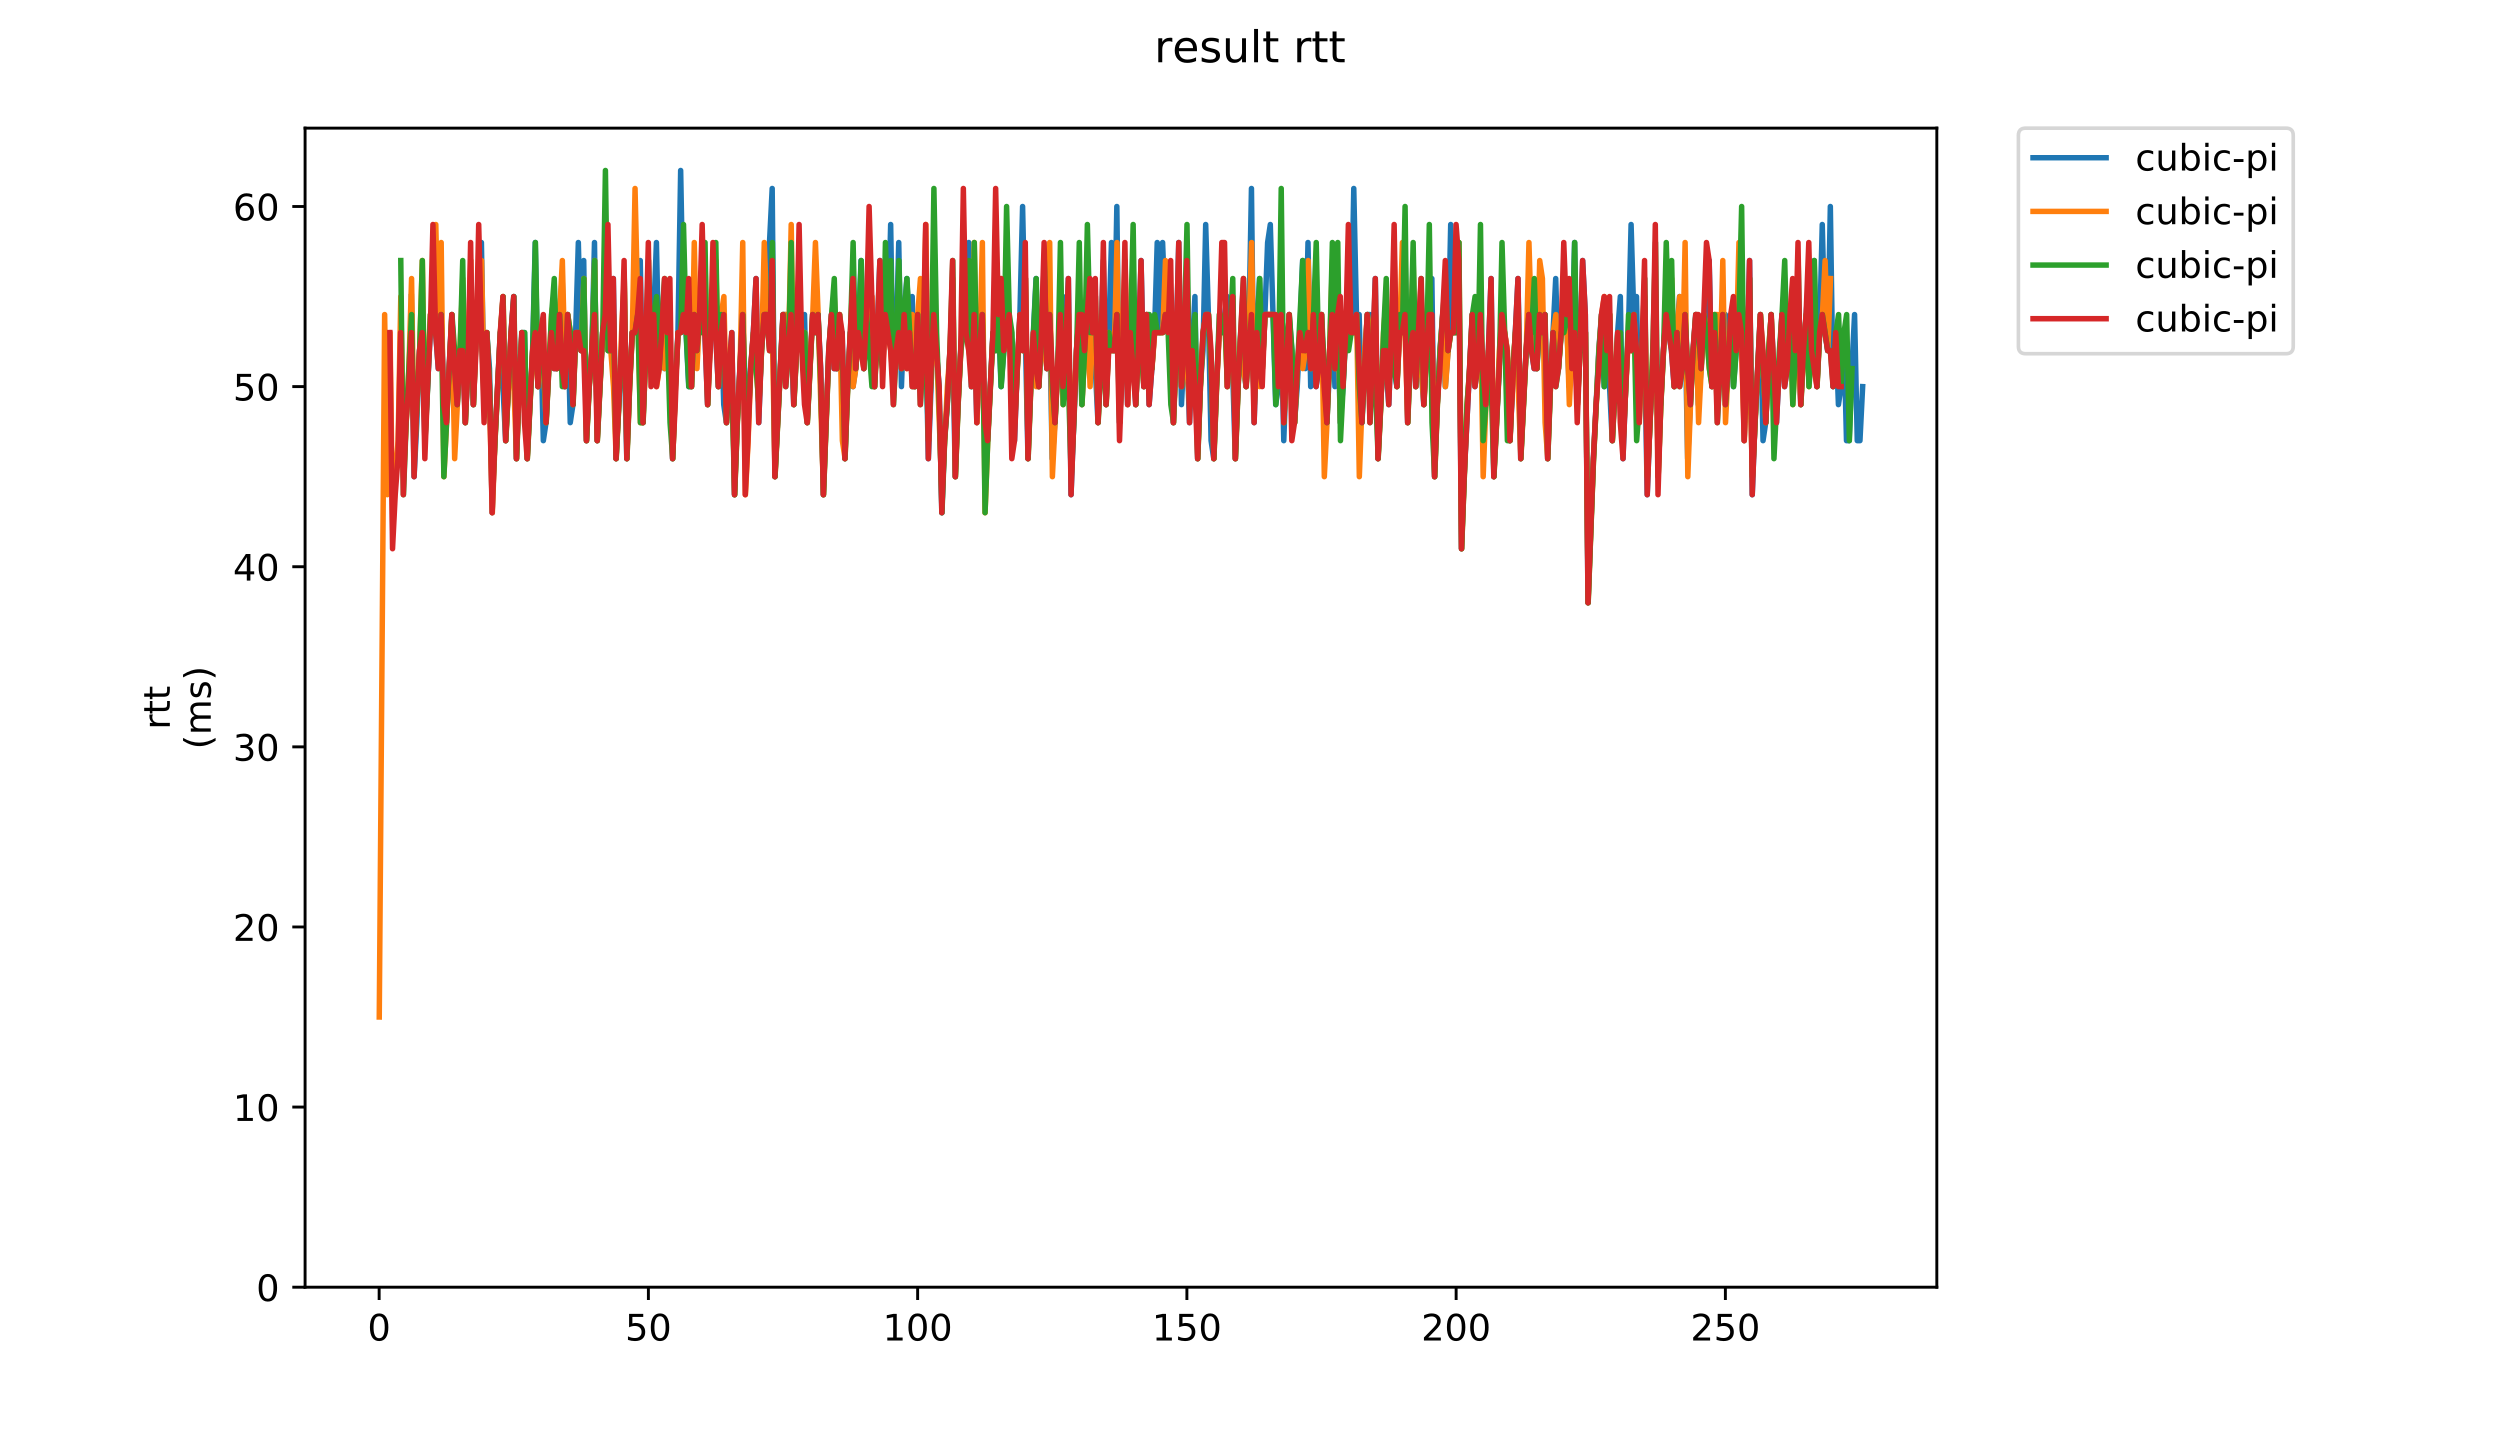 <?xml version="1.0" encoding="utf-8" standalone="no"?>
<!DOCTYPE svg PUBLIC "-//W3C//DTD SVG 1.1//EN"
  "http://www.w3.org/Graphics/SVG/1.1/DTD/svg11.dtd">
<!-- Created with matplotlib (https://matplotlib.org/) -->
<svg height="396pt" version="1.1" viewBox="0 0 684 396" width="684pt" xmlns="http://www.w3.org/2000/svg" xmlns:xlink="http://www.w3.org/1999/xlink">
 <defs>
  <style type="text/css">
*{stroke-linecap:butt;stroke-linejoin:round;}
  </style>
 </defs>
 <g id="figure_1">
  <g id="patch_1">
   <path d="M 0 396 
L 684 396 
L 684 0 
L 0 0 
z
" style="fill:#ffffff;"/>
  </g>
  <g id="axes_1">
   <g id="patch_2">
    <path d="M 83.472 352.174 
L 529.913 352.174 
L 529.913 35.062 
L 83.472 35.062 
z
" style="fill:#ffffff;"/>
   </g>
   <g id="matplotlib.axis_1">
    <g id="xtick_1">
     <g id="line2d_1">
      <defs>
       <path d="M 0 0 
L 0 3.5 
" id="mdd178a3e71" style="stroke:#000000;stroke-width:0.8;"/>
      </defs>
      <g>
       <use style="stroke:#000000;stroke-width:0.8;" x="103.734" xlink:href="#mdd178a3e71" y="352.174"/>
      </g>
     </g>
     <g id="text_1">
      <!-- 0 -->
      <defs>
       <path d="M 31.781 66.406 
Q 24.172 66.406 20.328 58.906 
Q 16.5 51.422 16.5 36.375 
Q 16.5 21.391 20.328 13.891 
Q 24.172 6.391 31.781 6.391 
Q 39.453 6.391 43.281 13.891 
Q 47.125 21.391 47.125 36.375 
Q 47.125 51.422 43.281 58.906 
Q 39.453 66.406 31.781 66.406 
z
M 31.781 74.219 
Q 44.047 74.219 50.516 64.516 
Q 56.984 54.828 56.984 36.375 
Q 56.984 17.969 50.516 8.266 
Q 44.047 -1.422 31.781 -1.422 
Q 19.531 -1.422 13.062 8.266 
Q 6.594 17.969 6.594 36.375 
Q 6.594 54.828 13.062 64.516 
Q 19.531 74.219 31.781 74.219 
z
" id="DejaVuSans-48"/>
      </defs>
      <g transform="translate(100.553 366.773)scale(0.1 -0.1)">
       <use xlink:href="#DejaVuSans-48"/>
      </g>
     </g>
    </g>
    <g id="xtick_2">
     <g id="line2d_2">
      <g>
       <use style="stroke:#000000;stroke-width:0.8;" x="177.4" xlink:href="#mdd178a3e71" y="352.174"/>
      </g>
     </g>
     <g id="text_2">
      <!-- 50 -->
      <defs>
       <path d="M 10.797 72.906 
L 49.516 72.906 
L 49.516 64.594 
L 19.828 64.594 
L 19.828 46.734 
Q 21.969 47.469 24.109 47.828 
Q 26.266 48.188 28.422 48.188 
Q 40.625 48.188 47.75 41.5 
Q 54.891 34.812 54.891 23.391 
Q 54.891 11.625 47.562 5.094 
Q 40.234 -1.422 26.906 -1.422 
Q 22.312 -1.422 17.547 -0.641 
Q 12.797 0.141 7.719 1.703 
L 7.719 11.625 
Q 12.109 9.234 16.797 8.062 
Q 21.484 6.891 26.703 6.891 
Q 35.156 6.891 40.078 11.328 
Q 45.016 15.766 45.016 23.391 
Q 45.016 31 40.078 35.438 
Q 35.156 39.891 26.703 39.891 
Q 22.75 39.891 18.812 39.016 
Q 14.891 38.141 10.797 36.281 
z
" id="DejaVuSans-53"/>
      </defs>
      <g transform="translate(171.038 366.773)scale(0.1 -0.1)">
       <use xlink:href="#DejaVuSans-53"/>
       <use x="63.623" xlink:href="#DejaVuSans-48"/>
      </g>
     </g>
    </g>
    <g id="xtick_3">
     <g id="line2d_3">
      <g>
       <use style="stroke:#000000;stroke-width:0.8;" x="251.067" xlink:href="#mdd178a3e71" y="352.174"/>
      </g>
     </g>
     <g id="text_3">
      <!-- 100 -->
      <defs>
       <path d="M 12.406 8.297 
L 28.516 8.297 
L 28.516 63.922 
L 10.984 60.406 
L 10.984 69.391 
L 28.422 72.906 
L 38.281 72.906 
L 38.281 8.297 
L 54.391 8.297 
L 54.391 0 
L 12.406 0 
z
" id="DejaVuSans-49"/>
      </defs>
      <g transform="translate(241.523 366.773)scale(0.1 -0.1)">
       <use xlink:href="#DejaVuSans-49"/>
       <use x="63.623" xlink:href="#DejaVuSans-48"/>
       <use x="127.246" xlink:href="#DejaVuSans-48"/>
      </g>
     </g>
    </g>
    <g id="xtick_4">
     <g id="line2d_4">
      <g>
       <use style="stroke:#000000;stroke-width:0.8;" x="324.733" xlink:href="#mdd178a3e71" y="352.174"/>
      </g>
     </g>
     <g id="text_4">
      <!-- 150 -->
      <g transform="translate(315.189 366.773)scale(0.1 -0.1)">
       <use xlink:href="#DejaVuSans-49"/>
       <use x="63.623" xlink:href="#DejaVuSans-53"/>
       <use x="127.246" xlink:href="#DejaVuSans-48"/>
      </g>
     </g>
    </g>
    <g id="xtick_5">
     <g id="line2d_5">
      <g>
       <use style="stroke:#000000;stroke-width:0.8;" x="398.399" xlink:href="#mdd178a3e71" y="352.174"/>
      </g>
     </g>
     <g id="text_5">
      <!-- 200 -->
      <defs>
       <path d="M 19.188 8.297 
L 53.609 8.297 
L 53.609 0 
L 7.328 0 
L 7.328 8.297 
Q 12.938 14.109 22.625 23.891 
Q 32.328 33.688 34.812 36.531 
Q 39.547 41.844 41.422 45.531 
Q 43.312 49.219 43.312 52.781 
Q 43.312 58.594 39.234 62.25 
Q 35.156 65.922 28.609 65.922 
Q 23.969 65.922 18.812 64.312 
Q 13.672 62.703 7.812 59.422 
L 7.812 69.391 
Q 13.766 71.781 18.938 73 
Q 24.125 74.219 28.422 74.219 
Q 39.75 74.219 46.484 68.547 
Q 53.219 62.891 53.219 53.422 
Q 53.219 48.922 51.531 44.891 
Q 49.859 40.875 45.406 35.406 
Q 44.188 33.984 37.641 27.219 
Q 31.109 20.453 19.188 8.297 
z
" id="DejaVuSans-50"/>
      </defs>
      <g transform="translate(388.855 366.773)scale(0.1 -0.1)">
       <use xlink:href="#DejaVuSans-50"/>
       <use x="63.623" xlink:href="#DejaVuSans-48"/>
       <use x="127.246" xlink:href="#DejaVuSans-48"/>
      </g>
     </g>
    </g>
    <g id="xtick_6">
     <g id="line2d_6">
      <g>
       <use style="stroke:#000000;stroke-width:0.8;" x="472.065" xlink:href="#mdd178a3e71" y="352.174"/>
      </g>
     </g>
     <g id="text_6">
      <!-- 250 -->
      <g transform="translate(462.521 366.773)scale(0.1 -0.1)">
       <use xlink:href="#DejaVuSans-50"/>
       <use x="63.623" xlink:href="#DejaVuSans-53"/>
       <use x="127.246" xlink:href="#DejaVuSans-48"/>
      </g>
     </g>
    </g>
   </g>
   <g id="matplotlib.axis_2">
    <g id="ytick_1">
     <g id="line2d_7">
      <defs>
       <path d="M 0 0 
L -3.5 0 
" id="ma01def7593" style="stroke:#000000;stroke-width:0.8;"/>
      </defs>
      <g>
       <use style="stroke:#000000;stroke-width:0.8;" x="83.472" xlink:href="#ma01def7593" y="352.174"/>
      </g>
     </g>
     <g id="text_7">
      <!-- 0 -->
      <g transform="translate(70.11 355.973)scale(0.1 -0.1)">
       <use xlink:href="#DejaVuSans-48"/>
      </g>
     </g>
    </g>
    <g id="ytick_2">
     <g id="line2d_8">
      <g>
       <use style="stroke:#000000;stroke-width:0.8;" x="83.472" xlink:href="#ma01def7593" y="302.895"/>
      </g>
     </g>
     <g id="text_8">
      <!-- 10 -->
      <g transform="translate(63.747 306.694)scale(0.1 -0.1)">
       <use xlink:href="#DejaVuSans-49"/>
       <use x="63.623" xlink:href="#DejaVuSans-48"/>
      </g>
     </g>
    </g>
    <g id="ytick_3">
     <g id="line2d_9">
      <g>
       <use style="stroke:#000000;stroke-width:0.8;" x="83.472" xlink:href="#ma01def7593" y="253.616"/>
      </g>
     </g>
     <g id="text_9">
      <!-- 20 -->
      <g transform="translate(63.747 257.415)scale(0.1 -0.1)">
       <use xlink:href="#DejaVuSans-50"/>
       <use x="63.623" xlink:href="#DejaVuSans-48"/>
      </g>
     </g>
    </g>
    <g id="ytick_4">
     <g id="line2d_10">
      <g>
       <use style="stroke:#000000;stroke-width:0.8;" x="83.472" xlink:href="#ma01def7593" y="204.337"/>
      </g>
     </g>
     <g id="text_10">
      <!-- 30 -->
      <defs>
       <path d="M 40.578 39.312 
Q 47.656 37.797 51.625 33 
Q 55.609 28.219 55.609 21.188 
Q 55.609 10.406 48.188 4.484 
Q 40.766 -1.422 27.094 -1.422 
Q 22.516 -1.422 17.656 -0.516 
Q 12.797 0.391 7.625 2.203 
L 7.625 11.719 
Q 11.719 9.328 16.594 8.109 
Q 21.484 6.891 26.812 6.891 
Q 36.078 6.891 40.938 10.547 
Q 45.797 14.203 45.797 21.188 
Q 45.797 27.641 41.281 31.266 
Q 36.766 34.906 28.719 34.906 
L 20.219 34.906 
L 20.219 43.016 
L 29.109 43.016 
Q 36.375 43.016 40.234 45.922 
Q 44.094 48.828 44.094 54.297 
Q 44.094 59.906 40.109 62.906 
Q 36.141 65.922 28.719 65.922 
Q 24.656 65.922 20.016 65.031 
Q 15.375 64.156 9.812 62.312 
L 9.812 71.094 
Q 15.438 72.656 20.344 73.438 
Q 25.25 74.219 29.594 74.219 
Q 40.828 74.219 47.359 69.109 
Q 53.906 64.016 53.906 55.328 
Q 53.906 49.266 50.438 45.094 
Q 46.969 40.922 40.578 39.312 
z
" id="DejaVuSans-51"/>
      </defs>
      <g transform="translate(63.747 208.136)scale(0.1 -0.1)">
       <use xlink:href="#DejaVuSans-51"/>
       <use x="63.623" xlink:href="#DejaVuSans-48"/>
      </g>
     </g>
    </g>
    <g id="ytick_5">
     <g id="line2d_11">
      <g>
       <use style="stroke:#000000;stroke-width:0.8;" x="83.472" xlink:href="#ma01def7593" y="155.057"/>
      </g>
     </g>
     <g id="text_11">
      <!-- 40 -->
      <defs>
       <path d="M 37.797 64.312 
L 12.891 25.391 
L 37.797 25.391 
z
M 35.203 72.906 
L 47.609 72.906 
L 47.609 25.391 
L 58.016 25.391 
L 58.016 17.188 
L 47.609 17.188 
L 47.609 0 
L 37.797 0 
L 37.797 17.188 
L 4.891 17.188 
L 4.891 26.703 
z
" id="DejaVuSans-52"/>
      </defs>
      <g transform="translate(63.747 158.857)scale(0.1 -0.1)">
       <use xlink:href="#DejaVuSans-52"/>
       <use x="63.623" xlink:href="#DejaVuSans-48"/>
      </g>
     </g>
    </g>
    <g id="ytick_6">
     <g id="line2d_12">
      <g>
       <use style="stroke:#000000;stroke-width:0.8;" x="83.472" xlink:href="#ma01def7593" y="105.778"/>
      </g>
     </g>
     <g id="text_12">
      <!-- 50 -->
      <g transform="translate(63.747 109.577)scale(0.1 -0.1)">
       <use xlink:href="#DejaVuSans-53"/>
       <use x="63.623" xlink:href="#DejaVuSans-48"/>
      </g>
     </g>
    </g>
    <g id="ytick_7">
     <g id="line2d_13">
      <g>
       <use style="stroke:#000000;stroke-width:0.8;" x="83.472" xlink:href="#ma01def7593" y="56.499"/>
      </g>
     </g>
     <g id="text_13">
      <!-- 60 -->
      <defs>
       <path d="M 33.016 40.375 
Q 26.375 40.375 22.484 35.828 
Q 18.609 31.297 18.609 23.391 
Q 18.609 15.531 22.484 10.953 
Q 26.375 6.391 33.016 6.391 
Q 39.656 6.391 43.531 10.953 
Q 47.406 15.531 47.406 23.391 
Q 47.406 31.297 43.531 35.828 
Q 39.656 40.375 33.016 40.375 
z
M 52.594 71.297 
L 52.594 62.312 
Q 48.875 64.062 45.094 64.984 
Q 41.312 65.922 37.594 65.922 
Q 27.828 65.922 22.672 59.328 
Q 17.531 52.734 16.797 39.406 
Q 19.672 43.656 24.016 45.922 
Q 28.375 48.188 33.594 48.188 
Q 44.578 48.188 50.953 41.516 
Q 57.328 34.859 57.328 23.391 
Q 57.328 12.156 50.688 5.359 
Q 44.047 -1.422 33.016 -1.422 
Q 20.359 -1.422 13.672 8.266 
Q 6.984 17.969 6.984 36.375 
Q 6.984 53.656 15.188 63.938 
Q 23.391 74.219 37.203 74.219 
Q 40.922 74.219 44.703 73.484 
Q 48.484 72.75 52.594 71.297 
z
" id="DejaVuSans-54"/>
      </defs>
      <g transform="translate(63.747 60.298)scale(0.1 -0.1)">
       <use xlink:href="#DejaVuSans-54"/>
       <use x="63.623" xlink:href="#DejaVuSans-48"/>
      </g>
     </g>
    </g>
    <g id="text_14">
     <!-- rtt -->
     <defs>
      <path d="M 41.109 46.297 
Q 39.594 47.172 37.812 47.578 
Q 36.031 48 33.891 48 
Q 26.266 48 22.188 43.047 
Q 18.109 38.094 18.109 28.812 
L 18.109 0 
L 9.078 0 
L 9.078 54.688 
L 18.109 54.688 
L 18.109 46.188 
Q 20.953 51.172 25.484 53.578 
Q 30.031 56 36.531 56 
Q 37.453 56 38.578 55.875 
Q 39.703 55.766 41.062 55.516 
z
" id="DejaVuSans-114"/>
      <path d="M 18.312 70.219 
L 18.312 54.688 
L 36.812 54.688 
L 36.812 47.703 
L 18.312 47.703 
L 18.312 18.016 
Q 18.312 11.328 20.141 9.422 
Q 21.969 7.516 27.594 7.516 
L 36.812 7.516 
L 36.812 0 
L 27.594 0 
Q 17.188 0 13.234 3.875 
Q 9.281 7.766 9.281 18.016 
L 9.281 47.703 
L 2.688 47.703 
L 2.688 54.688 
L 9.281 54.688 
L 9.281 70.219 
z
" id="DejaVuSans-116"/>
     </defs>
     <g transform="translate(46.47 199.594)rotate(-90)scale(0.1 -0.1)">
      <use xlink:href="#DejaVuSans-114"/>
      <use x="41.113" xlink:href="#DejaVuSans-116"/>
      <use x="80.322" xlink:href="#DejaVuSans-116"/>
     </g>
     <!-- (ms) -->
     <defs>
      <path d="M 31 75.875 
Q 24.469 64.656 21.281 53.656 
Q 18.109 42.672 18.109 31.391 
Q 18.109 20.125 21.312 9.062 
Q 24.516 -2 31 -13.188 
L 23.188 -13.188 
Q 15.875 -1.703 12.234 9.375 
Q 8.594 20.453 8.594 31.391 
Q 8.594 42.281 12.203 53.312 
Q 15.828 64.359 23.188 75.875 
z
" id="DejaVuSans-40"/>
      <path d="M 52 44.188 
Q 55.375 50.25 60.062 53.125 
Q 64.75 56 71.094 56 
Q 79.641 56 84.281 50.016 
Q 88.922 44.047 88.922 33.016 
L 88.922 0 
L 79.891 0 
L 79.891 32.719 
Q 79.891 40.578 77.094 44.375 
Q 74.312 48.188 68.609 48.188 
Q 61.625 48.188 57.562 43.547 
Q 53.516 38.922 53.516 30.906 
L 53.516 0 
L 44.484 0 
L 44.484 32.719 
Q 44.484 40.625 41.703 44.406 
Q 38.922 48.188 33.109 48.188 
Q 26.219 48.188 22.156 43.531 
Q 18.109 38.875 18.109 30.906 
L 18.109 0 
L 9.078 0 
L 9.078 54.688 
L 18.109 54.688 
L 18.109 46.188 
Q 21.188 51.219 25.484 53.609 
Q 29.781 56 35.688 56 
Q 41.656 56 45.828 52.969 
Q 50 49.953 52 44.188 
z
" id="DejaVuSans-109"/>
      <path d="M 44.281 53.078 
L 44.281 44.578 
Q 40.484 46.531 36.375 47.5 
Q 32.281 48.484 27.875 48.484 
Q 21.188 48.484 17.844 46.438 
Q 14.5 44.391 14.5 40.281 
Q 14.5 37.156 16.891 35.375 
Q 19.281 33.594 26.516 31.984 
L 29.594 31.297 
Q 39.156 29.25 43.188 25.516 
Q 47.219 21.781 47.219 15.094 
Q 47.219 7.469 41.188 3.016 
Q 35.156 -1.422 24.609 -1.422 
Q 20.219 -1.422 15.453 -0.562 
Q 10.688 0.297 5.422 2 
L 5.422 11.281 
Q 10.406 8.688 15.234 7.391 
Q 20.062 6.109 24.812 6.109 
Q 31.156 6.109 34.562 8.281 
Q 37.984 10.453 37.984 14.406 
Q 37.984 18.062 35.516 20.016 
Q 33.062 21.969 24.703 23.781 
L 21.578 24.516 
Q 13.234 26.266 9.516 29.906 
Q 5.812 33.547 5.812 39.891 
Q 5.812 47.609 11.281 51.797 
Q 16.75 56 26.812 56 
Q 31.781 56 36.172 55.266 
Q 40.578 54.547 44.281 53.078 
z
" id="DejaVuSans-115"/>
      <path d="M 8.016 75.875 
L 15.828 75.875 
Q 23.141 64.359 26.781 53.312 
Q 30.422 42.281 30.422 31.391 
Q 30.422 20.453 26.781 9.375 
Q 23.141 -1.703 15.828 -13.188 
L 8.016 -13.188 
Q 14.5 -2 17.703 9.062 
Q 20.906 20.125 20.906 31.391 
Q 20.906 42.672 17.703 53.656 
Q 14.5 64.656 8.016 75.875 
z
" id="DejaVuSans-41"/>
     </defs>
     <g transform="translate(57.668 204.995)rotate(-90)scale(0.1 -0.1)">
      <use xlink:href="#DejaVuSans-40"/>
      <use x="39.014" xlink:href="#DejaVuSans-109"/>
      <use x="136.426" xlink:href="#DejaVuSans-115"/>
      <use x="188.525" xlink:href="#DejaVuSans-41"/>
     </g>
    </g>
   </g>
   <g id="line2d_14">
    <path clip-path="url(#pddaf507a82)" d="M 112.559 81.139 
L 113.296 130.418 
L 114.033 115.634 
L 114.769 95.922 
L 115.506 90.994 
L 116.243 120.562 
L 117.716 90.994 
L 119.189 90.994 
L 119.926 100.85 
L 120.663 86.066 
L 121.399 105.778 
L 122.136 115.634 
L 123.609 86.066 
L 124.346 100.85 
L 125.083 110.706 
L 125.819 95.922 
L 126.556 90.994 
L 127.293 115.634 
L 128.766 86.066 
L 129.503 110.706 
L 130.239 90.994 
L 130.976 86.066 
L 131.713 66.355 
L 132.449 110.706 
L 133.186 90.994 
L 133.923 100.85 
L 134.659 140.274 
L 135.396 120.562 
L 136.869 90.994 
L 138.343 120.562 
L 139.816 90.994 
L 140.553 81.139 
L 141.289 125.49 
L 142.026 105.778 
L 142.763 90.994 
L 143.499 90.994 
L 144.236 125.49 
L 145.709 95.922 
L 146.446 66.355 
L 147.182 105.778 
L 147.919 90.994 
L 148.656 120.562 
L 149.392 115.634 
L 150.129 100.85 
L 150.866 90.994 
L 151.602 100.85 
L 152.339 100.85 
L 153.076 86.066 
L 153.812 76.211 
L 154.549 105.778 
L 155.286 86.066 
L 156.022 115.634 
L 156.759 110.706 
L 157.496 90.994 
L 158.232 66.355 
L 158.969 95.922 
L 159.706 71.283 
L 160.442 120.562 
L 161.179 105.778 
L 161.916 95.922 
L 162.652 66.355 
L 163.389 120.562 
L 164.862 90.994 
L 165.599 86.066 
L 166.336 95.922 
L 167.072 95.922 
L 167.809 76.211 
L 168.546 125.49 
L 170.019 95.922 
L 170.756 95.922 
L 171.492 125.49 
L 172.229 105.778 
L 172.966 90.994 
L 173.702 90.994 
L 174.439 86.066 
L 175.176 71.283 
L 175.912 115.634 
L 176.649 95.922 
L 177.386 95.922 
L 178.122 100.85 
L 178.859 86.066 
L 179.596 66.355 
L 180.332 100.85 
L 181.069 90.994 
L 181.806 100.85 
L 182.542 90.994 
L 183.279 90.994 
L 184.016 125.49 
L 184.752 105.778 
L 185.489 90.994 
L 186.226 46.643 
L 186.962 86.066 
L 187.699 90.994 
L 188.436 105.778 
L 189.172 105.778 
L 189.909 86.066 
L 190.646 95.922 
L 191.382 86.066 
L 192.119 90.994 
L 192.856 90.994 
L 193.592 110.706 
L 194.329 90.994 
L 195.066 86.066 
L 195.802 90.994 
L 196.539 105.778 
L 197.276 86.066 
L 198.012 110.706 
L 198.749 115.634 
L 199.485 100.85 
L 200.222 90.994 
L 200.959 135.346 
L 201.695 115.634 
L 203.169 86.066 
L 203.905 105.778 
L 204.642 115.634 
L 205.379 100.85 
L 206.115 90.994 
L 206.852 76.211 
L 207.589 115.634 
L 208.325 95.922 
L 209.062 86.066 
L 209.799 86.066 
L 210.535 66.355 
L 211.272 51.571 
L 212.009 130.418 
L 214.219 86.066 
L 214.955 86.066 
L 215.692 95.922 
L 216.429 90.994 
L 217.165 110.706 
L 217.902 95.922 
L 218.639 86.066 
L 219.375 95.922 
L 220.112 86.066 
L 220.849 115.634 
L 222.322 86.066 
L 223.059 90.994 
L 223.795 86.066 
L 224.532 100.85 
L 225.269 135.346 
L 226.742 95.922 
L 227.479 86.066 
L 228.215 100.85 
L 228.952 100.85 
L 229.689 90.994 
L 230.425 90.994 
L 231.162 125.49 
L 231.899 105.778 
L 232.635 90.994 
L 233.372 105.778 
L 234.109 100.85 
L 234.845 90.994 
L 235.582 71.283 
L 236.319 100.85 
L 237.055 86.066 
L 237.792 95.922 
L 239.265 105.778 
L 240.002 90.994 
L 240.739 71.283 
L 241.475 100.85 
L 242.212 86.066 
L 242.949 90.994 
L 243.685 61.427 
L 244.422 105.778 
L 245.159 95.922 
L 245.895 66.355 
L 246.632 105.778 
L 247.369 86.066 
L 248.105 76.211 
L 248.842 90.994 
L 249.579 81.139 
L 250.315 105.778 
L 251.052 90.994 
L 251.788 86.066 
L 252.525 95.922 
L 253.262 90.994 
L 253.998 125.49 
L 255.472 86.066 
L 256.945 105.778 
L 257.682 140.274 
L 258.418 120.562 
L 259.155 110.706 
L 259.892 95.922 
L 260.628 90.994 
L 261.365 130.418 
L 262.102 110.706 
L 262.838 95.922 
L 263.575 86.066 
L 264.312 90.994 
L 265.048 66.355 
L 265.785 105.778 
L 266.522 86.066 
L 267.258 115.634 
L 267.995 95.922 
L 268.732 86.066 
L 269.468 110.706 
L 270.205 120.562 
L 271.678 90.994 
L 272.415 95.922 
L 273.152 86.066 
L 273.888 105.778 
L 274.625 95.922 
L 276.098 86.066 
L 276.835 100.85 
L 277.572 120.562 
L 278.308 100.85 
L 279.045 86.066 
L 279.782 56.499 
L 281.255 125.49 
L 281.992 105.778 
L 283.465 76.211 
L 284.202 105.778 
L 284.938 90.994 
L 285.675 90.994 
L 286.412 100.85 
L 287.148 86.066 
L 287.885 125.49 
L 288.622 115.634 
L 290.095 86.066 
L 290.832 81.139 
L 291.568 95.922 
L 292.305 76.211 
L 293.042 135.346 
L 294.515 95.922 
L 295.252 86.066 
L 295.988 110.706 
L 296.725 95.922 
L 297.462 86.066 
L 298.198 100.85 
L 298.935 90.994 
L 299.672 100.85 
L 300.408 115.634 
L 301.145 95.922 
L 301.882 71.283 
L 302.618 110.706 
L 303.355 90.994 
L 304.092 66.355 
L 304.828 95.922 
L 305.565 56.499 
L 306.301 115.634 
L 307.775 86.066 
L 308.511 110.706 
L 309.248 90.994 
L 309.985 95.922 
L 310.721 110.706 
L 311.458 95.922 
L 312.195 71.283 
L 312.931 105.778 
L 313.668 86.066 
L 314.405 110.706 
L 315.878 90.994 
L 316.615 66.355 
L 317.351 90.994 
L 318.088 66.355 
L 318.825 86.066 
L 319.561 90.994 
L 320.298 86.066 
L 321.035 115.634 
L 321.771 95.922 
L 322.508 66.355 
L 323.245 110.706 
L 323.981 95.922 
L 324.718 95.922 
L 325.455 115.634 
L 326.191 95.922 
L 326.928 81.139 
L 327.665 125.49 
L 328.401 105.778 
L 329.138 95.922 
L 329.875 61.427 
L 330.611 86.066 
L 331.348 120.562 
L 332.085 125.49 
L 332.821 105.778 
L 333.558 90.994 
L 334.295 90.994 
L 335.768 81.139 
L 336.505 95.922 
L 337.241 100.85 
L 337.978 125.49 
L 338.715 105.778 
L 339.451 90.994 
L 340.188 100.85 
L 340.925 105.778 
L 341.661 90.994 
L 342.398 51.571 
L 343.135 115.634 
L 343.871 90.994 
L 344.608 76.211 
L 345.345 100.85 
L 346.081 86.066 
L 346.818 66.355 
L 347.555 61.427 
L 349.028 110.706 
L 349.765 105.778 
L 350.501 86.066 
L 351.238 120.562 
L 351.975 100.85 
L 352.711 86.066 
L 353.448 95.922 
L 354.185 115.634 
L 354.921 105.778 
L 355.658 90.994 
L 356.395 71.283 
L 357.131 100.85 
L 357.868 66.355 
L 358.604 105.778 
L 359.341 90.994 
L 360.078 105.778 
L 360.814 100.85 
L 361.551 86.066 
L 362.288 105.778 
L 363.024 115.634 
L 364.498 86.066 
L 365.234 105.778 
L 365.971 86.066 
L 366.708 115.634 
L 367.444 105.778 
L 368.181 90.994 
L 369.654 90.994 
L 370.391 51.571 
L 371.128 86.066 
L 371.864 86.066 
L 372.601 115.634 
L 374.074 86.066 
L 374.811 86.066 
L 375.548 100.85 
L 376.284 76.211 
L 377.021 125.49 
L 378.494 95.922 
L 379.231 100.85 
L 379.968 110.706 
L 380.704 90.994 
L 381.441 100.85 
L 382.178 105.778 
L 382.914 90.994 
L 383.651 86.066 
L 384.388 66.355 
L 385.124 115.634 
L 385.861 95.922 
L 386.598 90.994 
L 387.334 105.778 
L 388.071 90.994 
L 389.544 110.706 
L 390.281 95.922 
L 391.754 76.211 
L 392.491 130.418 
L 393.228 110.706 
L 393.964 95.922 
L 394.701 86.066 
L 395.438 105.778 
L 396.174 95.922 
L 396.911 61.427 
L 397.648 90.994 
L 398.384 90.994 
L 399.121 66.355 
L 399.858 150.129 
L 400.594 130.418 
L 402.804 86.066 
L 403.541 105.778 
L 404.278 100.85 
L 405.014 86.066 
L 405.751 105.778 
L 406.488 110.706 
L 407.224 95.922 
L 407.961 76.211 
L 408.698 130.418 
L 410.907 86.066 
L 412.381 95.922 
L 413.117 120.562 
L 415.327 76.211 
L 416.064 125.49 
L 417.537 95.922 
L 418.274 86.066 
L 419.011 95.922 
L 419.747 100.85 
L 420.484 100.85 
L 421.221 86.066 
L 422.694 86.066 
L 423.431 125.49 
L 424.167 105.778 
L 425.641 76.211 
L 426.377 100.85 
L 427.114 90.994 
L 427.851 90.994 
L 428.587 86.066 
L 429.324 105.778 
L 430.061 100.85 
L 430.797 66.355 
L 431.534 110.706 
L 432.271 95.922 
L 433.007 71.283 
L 433.744 86.066 
L 434.481 164.913 
L 435.954 125.49 
L 437.427 95.922 
L 438.164 86.066 
L 438.901 105.778 
L 439.637 95.922 
L 440.374 105.778 
L 441.111 120.562 
L 442.584 90.994 
L 443.321 81.139 
L 444.057 125.49 
L 444.794 105.778 
L 445.531 90.994 
L 446.267 61.427 
L 447.004 86.066 
L 447.741 81.139 
L 448.477 115.634 
L 449.214 95.922 
L 449.951 95.922 
L 450.687 135.346 
L 451.424 115.634 
L 452.897 86.066 
L 453.634 110.706 
L 454.371 110.706 
L 455.107 95.922 
L 455.844 86.066 
L 457.317 95.922 
L 458.054 105.778 
L 458.791 90.994 
L 459.527 81.139 
L 460.264 100.85 
L 461.001 86.066 
L 461.737 125.49 
L 463.211 95.922 
L 463.947 86.066 
L 464.684 110.706 
L 465.42 100.85 
L 466.157 86.066 
L 466.894 90.994 
L 467.63 71.283 
L 468.367 105.778 
L 469.104 86.066 
L 469.84 90.994 
L 470.577 100.85 
L 471.314 86.066 
L 472.05 86.066 
L 472.787 100.85 
L 473.524 90.994 
L 474.26 105.778 
L 475.734 86.066 
L 476.47 71.283 
L 477.207 120.562 
L 477.944 100.85 
L 478.68 71.283 
L 479.417 135.346 
L 480.154 115.634 
L 481.627 86.066 
L 482.364 120.562 
L 483.1 115.634 
L 484.574 86.066 
L 486.047 115.634 
L 487.52 86.066 
L 488.257 105.778 
L 488.994 100.85 
L 489.73 86.066 
L 490.467 81.139 
L 491.204 95.922 
L 491.94 90.994 
L 492.677 110.706 
L 493.414 95.922 
L 494.887 76.211 
L 495.624 95.922 
L 496.36 71.283 
L 497.097 105.778 
L 497.834 90.994 
L 498.57 61.427 
L 499.307 90.994 
L 500.044 95.922 
L 500.78 56.499 
L 501.517 105.778 
L 502.254 90.994 
L 502.99 110.706 
L 503.727 105.778 
L 504.464 90.994 
L 505.2 120.562 
L 505.937 120.562 
L 506.674 100.85 
L 507.41 86.066 
L 508.147 120.562 
L 508.884 120.562 
L 509.62 105.778 
L 509.62 105.778 
" style="fill:none;stroke:#1f77b4;stroke-linecap:square;stroke-width:1.5;"/>
   </g>
   <g id="line2d_15">
    <path clip-path="url(#pddaf507a82)" d="M 103.765 278.255 
L 105.238 86.066 
L 105.975 135.346 
L 106.712 90.994 
L 107.448 145.202 
L 108.185 130.418 
L 108.922 120.562 
L 109.658 81.139 
L 110.395 130.418 
L 111.868 100.85 
L 112.605 76.211 
L 113.342 125.49 
L 114.815 95.922 
L 115.552 71.283 
L 116.288 120.562 
L 117.025 100.85 
L 117.762 86.066 
L 118.498 90.994 
L 119.235 61.427 
L 119.972 95.922 
L 120.708 66.355 
L 121.445 130.418 
L 123.655 86.066 
L 124.392 125.49 
L 125.865 95.922 
L 126.602 76.211 
L 127.338 115.634 
L 128.075 95.922 
L 128.812 71.283 
L 129.548 110.706 
L 130.285 90.994 
L 131.022 86.066 
L 131.758 71.283 
L 132.495 110.706 
L 133.232 90.994 
L 133.968 110.706 
L 134.705 140.274 
L 135.442 120.562 
L 136.915 90.994 
L 137.652 81.139 
L 138.388 120.562 
L 139.862 90.994 
L 140.598 105.778 
L 141.335 125.49 
L 142.072 105.778 
L 142.808 90.994 
L 143.545 95.922 
L 144.282 125.49 
L 145.755 95.922 
L 146.491 95.922 
L 147.228 105.778 
L 147.965 90.994 
L 148.701 100.85 
L 149.438 115.634 
L 150.911 86.066 
L 151.648 81.139 
L 152.385 100.85 
L 153.858 71.283 
L 154.595 100.85 
L 155.331 86.066 
L 156.068 90.994 
L 156.805 110.706 
L 157.541 90.994 
L 158.278 90.994 
L 159.015 95.922 
L 159.751 76.211 
L 160.488 120.562 
L 161.225 105.778 
L 161.961 95.922 
L 162.698 71.283 
L 163.435 120.562 
L 164.908 90.994 
L 165.645 86.066 
L 166.381 95.922 
L 167.118 95.922 
L 167.855 105.778 
L 168.591 125.49 
L 169.328 110.706 
L 170.065 90.994 
L 170.801 76.211 
L 171.538 125.49 
L 172.275 105.778 
L 173.011 90.994 
L 173.748 51.571 
L 175.221 115.634 
L 175.958 115.634 
L 176.695 95.922 
L 177.431 95.922 
L 178.168 100.85 
L 178.905 86.066 
L 179.641 105.778 
L 180.378 100.85 
L 181.115 86.066 
L 181.851 100.85 
L 182.588 90.994 
L 183.325 95.922 
L 184.061 125.49 
L 184.798 105.778 
L 185.535 90.994 
L 186.271 90.994 
L 187.008 86.066 
L 187.745 90.994 
L 188.481 86.066 
L 189.218 105.778 
L 189.955 66.355 
L 190.691 100.85 
L 191.428 86.066 
L 192.165 90.994 
L 192.901 71.283 
L 193.638 110.706 
L 194.375 90.994 
L 195.111 86.066 
L 195.848 71.283 
L 196.585 105.778 
L 197.321 86.066 
L 198.058 81.139 
L 198.795 115.634 
L 199.531 100.85 
L 200.268 100.85 
L 201.004 135.346 
L 201.741 115.634 
L 202.478 100.85 
L 203.214 66.355 
L 203.951 135.346 
L 204.688 120.562 
L 205.424 100.85 
L 206.161 90.994 
L 207.634 110.706 
L 208.371 95.922 
L 209.108 66.355 
L 209.844 86.066 
L 210.581 95.922 
L 211.318 90.994 
L 212.054 130.418 
L 214.264 86.066 
L 215.001 86.066 
L 215.738 95.922 
L 216.474 61.427 
L 217.211 110.706 
L 217.948 95.922 
L 218.684 86.066 
L 219.421 90.994 
L 220.158 90.994 
L 220.894 115.634 
L 222.368 86.066 
L 223.104 66.355 
L 223.841 86.066 
L 225.314 135.346 
L 226.788 95.922 
L 227.524 86.066 
L 228.261 81.139 
L 228.998 100.85 
L 229.734 86.066 
L 230.471 120.562 
L 231.208 125.49 
L 231.944 105.778 
L 232.681 90.994 
L 233.418 105.778 
L 234.154 100.85 
L 234.891 90.994 
L 236.364 100.85 
L 237.101 86.066 
L 237.838 95.922 
L 238.574 81.139 
L 239.311 105.778 
L 240.048 90.994 
L 241.521 100.85 
L 242.258 86.066 
L 243.731 95.922 
L 244.468 105.778 
L 245.204 90.994 
L 245.941 90.994 
L 246.678 100.85 
L 247.414 86.066 
L 248.151 100.85 
L 248.888 86.066 
L 249.624 86.066 
L 250.361 105.778 
L 251.098 86.066 
L 251.834 76.211 
L 252.571 95.922 
L 253.307 61.427 
L 254.044 120.562 
L 254.781 100.85 
L 255.517 86.066 
L 256.254 95.922 
L 257.727 135.346 
L 259.201 105.778 
L 259.937 95.922 
L 260.674 76.211 
L 261.411 130.418 
L 262.147 110.706 
L 262.884 95.922 
L 263.621 86.066 
L 265.831 100.85 
L 266.567 66.355 
L 267.304 115.634 
L 268.041 95.922 
L 268.777 66.355 
L 269.514 140.274 
L 270.251 120.562 
L 271.724 90.994 
L 272.461 95.922 
L 273.934 76.211 
L 274.671 95.922 
L 276.144 86.066 
L 276.881 105.778 
L 277.617 115.634 
L 279.091 86.066 
L 279.827 95.922 
L 280.564 76.211 
L 281.301 125.49 
L 282.037 105.778 
L 282.774 90.994 
L 283.511 105.778 
L 284.247 105.778 
L 284.984 90.994 
L 286.457 100.85 
L 287.194 66.355 
L 287.931 130.418 
L 290.141 86.066 
L 290.877 110.706 
L 291.614 95.922 
L 292.351 86.066 
L 293.087 130.418 
L 293.824 110.706 
L 294.561 95.922 
L 295.297 86.066 
L 296.034 110.706 
L 296.771 95.922 
L 297.507 86.066 
L 298.244 105.778 
L 298.981 90.994 
L 299.717 86.066 
L 300.454 115.634 
L 301.191 95.922 
L 301.927 95.922 
L 302.664 110.706 
L 303.401 90.994 
L 304.137 95.922 
L 304.874 95.922 
L 305.611 66.355 
L 306.347 115.634 
L 307.084 95.922 
L 307.82 71.283 
L 308.557 110.706 
L 309.294 90.994 
L 310.03 76.211 
L 310.767 110.706 
L 311.504 90.994 
L 312.24 95.922 
L 312.977 105.778 
L 313.714 86.066 
L 314.45 90.994 
L 315.187 100.85 
L 315.924 90.994 
L 318.134 90.994 
L 318.87 71.283 
L 319.607 90.994 
L 320.344 81.139 
L 321.08 115.634 
L 321.817 95.922 
L 322.554 90.994 
L 323.29 105.778 
L 324.027 95.922 
L 324.764 100.85 
L 325.5 110.706 
L 326.237 95.922 
L 326.974 90.994 
L 327.71 125.49 
L 328.447 105.778 
L 329.184 90.994 
L 329.92 86.066 
L 330.657 86.066 
L 331.394 100.85 
L 332.13 125.49 
L 332.867 105.778 
L 333.604 90.994 
L 334.34 90.994 
L 335.077 86.066 
L 335.814 105.778 
L 336.55 90.994 
L 337.287 81.139 
L 338.024 125.49 
L 338.76 105.778 
L 339.497 90.994 
L 340.234 100.85 
L 340.97 105.778 
L 341.707 90.994 
L 342.444 66.355 
L 343.18 110.706 
L 343.917 90.994 
L 344.654 105.778 
L 345.39 100.85 
L 346.127 86.066 
L 348.337 86.066 
L 349.074 95.922 
L 349.81 100.85 
L 350.547 71.283 
L 351.284 115.634 
L 352.757 86.066 
L 353.494 105.778 
L 354.23 115.634 
L 354.967 100.85 
L 355.704 90.994 
L 356.44 100.85 
L 357.177 95.922 
L 357.914 71.283 
L 358.65 100.85 
L 359.387 86.066 
L 360.123 86.066 
L 360.86 100.85 
L 361.597 86.066 
L 362.333 130.418 
L 363.07 115.634 
L 363.807 95.922 
L 364.543 71.283 
L 365.28 100.85 
L 366.017 86.066 
L 366.753 115.634 
L 367.49 100.85 
L 368.227 90.994 
L 370.437 90.994 
L 371.173 86.066 
L 371.91 130.418 
L 372.647 110.706 
L 373.383 95.922 
L 374.12 86.066 
L 375.593 95.922 
L 376.33 86.066 
L 377.067 125.49 
L 377.803 110.706 
L 378.54 90.994 
L 379.277 81.139 
L 380.013 105.778 
L 380.75 90.994 
L 381.487 71.283 
L 382.223 105.778 
L 382.96 90.994 
L 383.697 66.355 
L 385.17 115.634 
L 385.907 95.922 
L 386.643 71.283 
L 387.38 105.778 
L 388.117 90.994 
L 389.59 110.706 
L 390.327 95.922 
L 391.063 86.066 
L 391.8 90.994 
L 392.537 130.418 
L 393.273 110.706 
L 394.01 95.922 
L 394.747 86.066 
L 395.483 105.778 
L 396.22 95.922 
L 396.957 90.994 
L 398.43 90.994 
L 399.167 66.355 
L 399.903 150.129 
L 401.377 110.706 
L 402.113 100.85 
L 402.85 86.066 
L 403.587 86.066 
L 404.323 100.85 
L 405.06 86.066 
L 405.797 130.418 
L 406.533 110.706 
L 407.27 95.922 
L 408.007 86.066 
L 408.743 130.418 
L 409.48 115.634 
L 410.217 95.922 
L 410.953 86.066 
L 412.426 95.922 
L 413.163 120.562 
L 413.9 100.85 
L 414.636 90.994 
L 415.373 105.778 
L 416.11 125.49 
L 417.583 95.922 
L 418.32 66.355 
L 419.056 90.994 
L 419.793 81.139 
L 420.53 100.85 
L 421.266 71.283 
L 422.003 76.211 
L 422.74 115.634 
L 423.476 125.49 
L 424.213 105.778 
L 424.95 90.994 
L 425.686 86.066 
L 426.423 100.85 
L 427.16 90.994 
L 427.896 90.994 
L 428.633 86.066 
L 429.37 110.706 
L 430.106 95.922 
L 430.843 90.994 
L 431.58 110.706 
L 432.316 95.922 
L 433.053 95.922 
L 433.79 90.994 
L 434.526 164.913 
L 436 125.49 
L 437.473 95.922 
L 438.21 86.066 
L 438.946 81.139 
L 439.683 95.922 
L 440.42 86.066 
L 441.156 120.562 
L 442.63 90.994 
L 443.366 100.85 
L 444.103 120.562 
L 445.576 90.994 
L 446.313 95.922 
L 447.05 86.066 
L 448.523 115.634 
L 449.26 95.922 
L 449.996 81.139 
L 450.733 130.418 
L 451.47 115.634 
L 452.206 95.922 
L 452.943 86.066 
L 453.68 130.418 
L 454.416 110.706 
L 455.153 95.922 
L 455.89 86.066 
L 456.626 90.994 
L 457.363 76.211 
L 458.1 105.778 
L 458.836 90.994 
L 459.573 81.139 
L 460.31 100.85 
L 461.046 66.355 
L 461.783 130.418 
L 462.52 110.706 
L 463.256 95.922 
L 463.993 86.066 
L 464.73 115.634 
L 466.203 86.066 
L 466.939 90.994 
L 467.676 100.85 
L 468.413 105.778 
L 469.149 86.066 
L 469.886 86.066 
L 470.623 100.85 
L 471.359 71.283 
L 472.096 115.634 
L 473.569 86.066 
L 474.306 86.066 
L 475.043 95.922 
L 475.779 66.355 
L 476.516 95.922 
L 477.253 120.562 
L 477.989 100.85 
L 478.726 100.85 
L 479.463 130.418 
L 481.673 86.066 
L 483.146 115.634 
L 483.883 95.922 
L 484.619 86.066 
L 485.356 105.778 
L 486.093 110.706 
L 486.829 100.85 
L 487.566 86.066 
L 488.303 90.994 
L 489.039 100.85 
L 489.776 86.066 
L 490.513 110.706 
L 491.249 95.922 
L 491.986 95.922 
L 492.723 110.706 
L 493.459 95.922 
L 494.196 86.066 
L 494.933 105.778 
L 495.669 90.994 
L 496.406 100.85 
L 497.143 105.778 
L 497.879 90.994 
L 498.616 86.066 
L 499.353 71.283 
L 500.089 95.922 
L 500.826 76.211 
L 500.826 76.211 
" style="fill:none;stroke:#ff7f0e;stroke-linecap:square;stroke-width:1.5;"/>
   </g>
   <g id="line2d_16">
    <path clip-path="url(#pddaf507a82)" d="M 109.655 71.283 
L 110.392 135.346 
L 111.129 115.634 
L 112.602 86.066 
L 113.339 125.49 
L 114.812 95.922 
L 115.549 71.283 
L 116.285 120.562 
L 117.022 105.778 
L 117.759 86.066 
L 118.495 90.994 
L 119.232 90.994 
L 119.969 95.922 
L 120.705 86.066 
L 121.442 130.418 
L 123.652 86.066 
L 124.389 95.922 
L 125.125 110.706 
L 125.862 95.922 
L 126.599 71.283 
L 127.335 115.634 
L 128.072 95.922 
L 128.809 90.994 
L 129.545 110.706 
L 130.282 90.994 
L 131.019 86.066 
L 131.755 90.994 
L 132.492 110.706 
L 133.229 90.994 
L 133.965 105.778 
L 134.702 135.346 
L 136.912 90.994 
L 137.649 81.139 
L 138.385 120.562 
L 139.859 90.994 
L 140.595 81.139 
L 141.332 125.49 
L 142.069 105.778 
L 142.805 90.994 
L 143.542 90.994 
L 144.279 125.49 
L 145.752 95.922 
L 146.489 66.355 
L 147.225 105.778 
L 147.962 90.994 
L 148.699 95.922 
L 149.435 115.634 
L 150.909 86.066 
L 151.645 76.211 
L 152.382 100.85 
L 153.119 86.066 
L 153.855 105.778 
L 154.592 105.778 
L 155.328 86.066 
L 156.065 90.994 
L 156.802 110.706 
L 157.538 90.994 
L 158.275 90.994 
L 159.012 95.922 
L 159.748 76.211 
L 160.485 120.562 
L 161.222 105.778 
L 161.958 95.922 
L 162.695 71.283 
L 163.432 120.562 
L 164.905 90.994 
L 165.642 46.643 
L 166.378 95.922 
L 167.115 95.922 
L 167.852 86.066 
L 168.588 125.49 
L 170.062 95.922 
L 170.798 76.211 
L 171.535 125.49 
L 172.272 105.778 
L 173.008 90.994 
L 173.745 90.994 
L 174.482 86.066 
L 175.218 115.634 
L 175.955 115.634 
L 176.692 95.922 
L 177.428 71.283 
L 178.165 100.85 
L 178.902 86.066 
L 179.638 81.139 
L 180.375 100.85 
L 181.112 86.066 
L 181.848 76.211 
L 182.585 90.994 
L 183.322 115.634 
L 184.058 125.49 
L 184.795 105.778 
L 185.532 90.994 
L 186.268 90.994 
L 187.005 61.427 
L 187.742 90.994 
L 188.478 105.778 
L 189.215 105.778 
L 189.952 86.066 
L 190.688 95.922 
L 191.425 86.066 
L 192.162 90.994 
L 192.898 66.355 
L 193.635 110.706 
L 194.372 90.994 
L 195.108 86.066 
L 195.845 66.355 
L 196.582 105.778 
L 197.318 86.066 
L 198.055 90.994 
L 198.792 115.634 
L 199.528 100.85 
L 200.265 105.778 
L 201.002 135.346 
L 201.738 115.634 
L 203.212 86.066 
L 203.948 110.706 
L 204.685 115.634 
L 205.422 100.85 
L 206.158 90.994 
L 207.632 110.706 
L 208.368 95.922 
L 209.105 86.066 
L 209.841 86.066 
L 210.578 95.922 
L 211.315 66.355 
L 212.051 130.418 
L 214.261 86.066 
L 214.998 105.778 
L 215.735 95.922 
L 216.471 66.355 
L 217.208 110.706 
L 217.945 95.922 
L 218.681 86.066 
L 219.418 90.994 
L 220.155 90.994 
L 220.891 115.634 
L 222.365 86.066 
L 223.101 90.994 
L 223.838 86.066 
L 224.575 105.778 
L 225.311 135.346 
L 226.785 95.922 
L 228.258 76.211 
L 228.995 100.85 
L 229.731 86.066 
L 230.468 95.922 
L 231.205 125.49 
L 231.941 105.778 
L 232.678 90.994 
L 233.415 66.355 
L 234.151 100.85 
L 234.888 90.994 
L 235.625 71.283 
L 236.361 100.85 
L 237.098 86.066 
L 238.571 105.778 
L 239.308 105.778 
L 240.045 90.994 
L 241.518 100.85 
L 242.255 66.355 
L 242.991 90.994 
L 243.728 71.283 
L 244.465 110.706 
L 245.201 95.922 
L 245.938 71.283 
L 246.675 100.85 
L 247.411 86.066 
L 248.148 76.211 
L 249.621 105.778 
L 250.358 105.778 
L 251.095 86.066 
L 251.831 110.706 
L 252.568 95.922 
L 253.305 95.922 
L 254.041 120.562 
L 254.778 100.85 
L 255.515 51.571 
L 256.251 90.994 
L 256.988 110.706 
L 257.725 140.274 
L 258.461 120.562 
L 259.198 110.706 
L 259.935 95.922 
L 260.671 71.283 
L 261.408 130.418 
L 262.144 110.706 
L 262.881 95.922 
L 263.618 90.994 
L 264.354 90.994 
L 265.091 71.283 
L 265.828 105.778 
L 266.564 66.355 
L 267.301 100.85 
L 268.038 100.85 
L 268.774 86.066 
L 269.511 140.274 
L 270.248 120.562 
L 271.721 90.994 
L 272.458 95.922 
L 273.194 86.066 
L 273.931 105.778 
L 274.668 95.922 
L 275.404 56.499 
L 276.141 86.066 
L 276.878 90.994 
L 277.614 115.634 
L 279.088 86.066 
L 279.824 95.922 
L 280.561 76.211 
L 281.298 125.49 
L 282.034 105.778 
L 283.508 76.211 
L 284.244 105.778 
L 284.981 90.994 
L 285.718 71.283 
L 286.454 100.85 
L 287.191 86.066 
L 287.928 105.778 
L 288.664 115.634 
L 289.401 100.85 
L 290.138 66.355 
L 290.874 110.706 
L 291.611 95.922 
L 292.348 105.778 
L 293.084 130.418 
L 293.821 115.634 
L 294.558 95.922 
L 295.294 66.355 
L 296.031 110.706 
L 296.768 95.922 
L 297.504 61.427 
L 298.241 90.994 
L 298.978 90.994 
L 299.714 81.139 
L 300.451 115.634 
L 301.188 100.85 
L 301.924 95.922 
L 302.661 110.706 
L 303.398 90.994 
L 304.134 95.922 
L 304.871 95.922 
L 305.608 86.066 
L 306.344 115.634 
L 307.081 95.922 
L 307.818 90.994 
L 308.554 105.778 
L 309.291 90.994 
L 310.028 61.427 
L 310.764 110.706 
L 311.501 90.994 
L 312.238 95.922 
L 312.974 105.778 
L 313.711 86.066 
L 314.447 86.066 
L 315.184 100.85 
L 315.921 86.066 
L 316.657 90.994 
L 318.131 90.994 
L 318.867 86.066 
L 319.604 90.994 
L 320.341 110.706 
L 321.077 115.634 
L 321.814 95.922 
L 322.551 86.066 
L 323.287 105.778 
L 324.024 90.994 
L 324.761 61.427 
L 325.497 110.706 
L 326.234 95.922 
L 326.971 86.066 
L 327.707 125.49 
L 328.444 105.778 
L 329.181 90.994 
L 329.917 86.066 
L 330.654 86.066 
L 331.391 100.85 
L 332.127 125.49 
L 333.601 86.066 
L 334.337 90.994 
L 335.074 86.066 
L 335.811 105.778 
L 337.284 76.211 
L 338.021 125.49 
L 338.757 105.778 
L 340.231 76.211 
L 340.967 105.778 
L 341.704 90.994 
L 342.441 90.994 
L 343.177 110.706 
L 343.914 90.994 
L 344.651 76.211 
L 345.387 100.85 
L 346.124 86.066 
L 348.334 86.066 
L 349.071 110.706 
L 349.807 100.85 
L 350.544 51.571 
L 351.281 115.634 
L 352.017 95.922 
L 352.754 86.066 
L 353.491 95.922 
L 354.227 115.634 
L 356.437 71.283 
L 357.174 95.922 
L 357.911 90.994 
L 358.647 100.85 
L 359.384 86.066 
L 360.121 66.355 
L 360.857 100.85 
L 361.594 86.066 
L 363.067 115.634 
L 363.804 95.922 
L 364.541 66.355 
L 365.277 100.85 
L 366.014 66.355 
L 366.751 120.562 
L 368.224 90.994 
L 368.96 95.922 
L 369.697 90.994 
L 370.434 90.994 
L 371.17 86.066 
L 371.907 105.778 
L 372.644 115.634 
L 374.117 86.066 
L 374.854 115.634 
L 375.59 95.922 
L 376.327 105.778 
L 377.064 125.49 
L 377.8 110.706 
L 378.537 90.994 
L 379.274 76.211 
L 380.01 105.778 
L 380.747 90.994 
L 381.484 100.85 
L 382.22 105.778 
L 382.957 86.066 
L 383.694 90.994 
L 384.43 56.499 
L 385.167 115.634 
L 385.904 95.922 
L 386.64 66.355 
L 387.377 105.778 
L 388.85 76.211 
L 389.587 110.706 
L 390.324 95.922 
L 391.06 61.427 
L 391.797 115.634 
L 392.534 130.418 
L 393.27 110.706 
L 394.007 95.922 
L 395.48 76.211 
L 396.217 95.922 
L 396.954 90.994 
L 398.427 90.994 
L 399.164 66.355 
L 399.9 150.129 
L 401.374 110.706 
L 402.11 100.85 
L 402.847 86.066 
L 403.584 81.139 
L 404.32 100.85 
L 405.057 61.427 
L 405.794 120.562 
L 406.53 110.706 
L 407.267 95.922 
L 408.004 105.778 
L 408.74 130.418 
L 410.214 100.85 
L 410.95 66.355 
L 411.687 90.994 
L 412.424 120.562 
L 413.16 120.562 
L 413.897 100.85 
L 415.37 81.139 
L 416.107 125.49 
L 417.58 95.922 
L 418.317 86.066 
L 419.054 90.994 
L 419.79 76.211 
L 420.527 100.85 
L 421.263 86.066 
L 422 90.994 
L 422.737 86.066 
L 423.473 125.49 
L 424.21 105.778 
L 424.947 90.994 
L 425.683 105.778 
L 426.42 100.85 
L 427.157 90.994 
L 427.893 90.994 
L 428.63 86.066 
L 429.367 86.066 
L 430.103 95.922 
L 430.84 66.355 
L 431.577 110.706 
L 432.313 95.922 
L 433.05 95.922 
L 433.787 90.994 
L 434.523 164.913 
L 435.997 125.49 
L 437.47 95.922 
L 438.207 86.066 
L 438.943 105.778 
L 440.417 86.066 
L 441.153 120.562 
L 442.627 90.994 
L 443.363 90.994 
L 444.1 120.562 
L 444.837 105.778 
L 445.573 86.066 
L 446.31 95.922 
L 447.047 86.066 
L 447.783 120.562 
L 448.52 110.706 
L 449.257 95.922 
L 449.993 76.211 
L 450.73 130.418 
L 451.467 115.634 
L 452.203 95.922 
L 452.94 66.355 
L 453.677 130.418 
L 454.413 110.706 
L 455.15 95.922 
L 455.887 66.355 
L 456.623 90.994 
L 457.36 71.283 
L 458.097 105.778 
L 458.833 90.994 
L 459.57 105.778 
L 460.307 100.85 
L 461.043 86.066 
L 461.78 100.85 
L 462.517 110.706 
L 463.253 95.922 
L 463.99 86.066 
L 464.727 90.994 
L 465.463 100.85 
L 466.2 86.066 
L 466.937 90.994 
L 467.673 100.85 
L 468.41 105.778 
L 469.147 86.066 
L 469.883 115.634 
L 471.357 86.066 
L 472.093 110.706 
L 472.83 100.85 
L 473.566 86.066 
L 474.303 105.778 
L 475.776 86.066 
L 476.513 56.499 
L 477.25 115.634 
L 478.723 76.211 
L 479.46 130.418 
L 481.67 86.066 
L 483.143 115.634 
L 483.88 95.922 
L 484.616 86.066 
L 485.353 125.49 
L 486.826 95.922 
L 487.563 86.066 
L 488.3 71.283 
L 489.036 100.85 
L 489.773 86.066 
L 490.51 110.706 
L 491.246 95.922 
L 491.983 71.283 
L 492.72 110.706 
L 493.456 95.922 
L 494.193 86.066 
L 494.93 105.778 
L 495.666 95.922 
L 496.403 71.283 
L 497.14 105.778 
L 497.876 90.994 
L 498.613 86.066 
L 500.086 95.922 
L 500.823 95.922 
L 501.56 105.778 
L 502.296 90.994 
L 503.033 86.066 
L 503.77 105.778 
L 504.506 90.994 
L 505.243 86.066 
L 505.98 120.562 
L 506.716 100.85 
L 506.716 100.85 
" style="fill:none;stroke:#2ca02c;stroke-linecap:square;stroke-width:1.5;"/>
   </g>
   <g id="line2d_17">
    <path clip-path="url(#pddaf507a82)" d="M 106.662 90.994 
L 107.398 150.129 
L 108.135 135.346 
L 108.872 125.49 
L 109.608 90.994 
L 110.345 135.346 
L 111.082 115.634 
L 111.818 105.778 
L 112.555 90.994 
L 113.292 130.418 
L 114.028 110.706 
L 114.765 95.922 
L 115.502 90.994 
L 116.238 125.49 
L 116.975 105.778 
L 117.712 90.994 
L 118.448 61.427 
L 119.185 90.994 
L 119.922 100.85 
L 120.658 86.066 
L 121.395 110.706 
L 122.132 115.634 
L 123.605 86.066 
L 124.342 100.85 
L 125.078 110.706 
L 125.815 95.922 
L 126.552 95.922 
L 127.288 115.634 
L 128.025 100.85 
L 128.762 66.355 
L 129.498 110.706 
L 130.235 95.922 
L 130.972 61.427 
L 131.708 90.994 
L 132.445 115.634 
L 133.181 90.994 
L 133.918 105.778 
L 134.655 140.274 
L 135.391 120.562 
L 136.865 90.994 
L 137.601 81.139 
L 138.338 120.562 
L 139.811 90.994 
L 140.548 81.139 
L 141.285 125.49 
L 142.021 105.778 
L 142.758 90.994 
L 143.495 115.634 
L 144.231 125.49 
L 145.705 95.922 
L 146.441 90.994 
L 147.178 105.778 
L 147.915 90.994 
L 148.651 86.066 
L 149.388 115.634 
L 150.125 100.85 
L 150.861 90.994 
L 151.598 100.85 
L 152.335 100.85 
L 153.071 86.066 
L 153.808 100.85 
L 154.545 105.778 
L 155.281 86.066 
L 156.018 95.922 
L 156.755 110.706 
L 157.491 90.994 
L 158.228 90.994 
L 158.965 95.922 
L 159.701 95.922 
L 160.438 120.562 
L 161.175 105.778 
L 162.648 86.066 
L 163.385 120.562 
L 164.858 90.994 
L 165.595 86.066 
L 166.331 61.427 
L 167.068 95.922 
L 167.805 76.211 
L 168.541 125.49 
L 170.015 95.922 
L 170.751 71.283 
L 171.488 125.49 
L 172.225 105.778 
L 172.961 90.994 
L 173.698 90.994 
L 174.435 86.066 
L 175.171 76.211 
L 175.908 115.634 
L 176.645 95.922 
L 177.381 66.355 
L 178.118 105.778 
L 178.855 86.066 
L 179.591 105.778 
L 180.328 100.85 
L 181.065 90.994 
L 181.801 76.211 
L 182.538 90.994 
L 183.275 76.211 
L 184.011 125.49 
L 184.748 110.706 
L 185.484 90.994 
L 186.221 90.994 
L 186.958 86.066 
L 187.694 90.994 
L 188.431 76.211 
L 189.168 105.778 
L 189.904 86.066 
L 190.641 95.922 
L 191.378 86.066 
L 192.114 61.427 
L 192.851 90.994 
L 193.588 110.706 
L 194.324 95.922 
L 195.061 66.355 
L 195.798 90.994 
L 196.534 105.778 
L 197.271 90.994 
L 198.008 86.066 
L 198.744 115.634 
L 199.481 100.85 
L 200.218 90.994 
L 200.954 135.346 
L 201.691 115.634 
L 203.164 86.066 
L 203.901 135.346 
L 204.638 120.562 
L 205.374 100.85 
L 206.111 90.994 
L 206.848 76.211 
L 207.584 115.634 
L 208.321 95.922 
L 209.058 86.066 
L 209.794 86.066 
L 210.531 95.922 
L 211.268 71.283 
L 212.004 130.418 
L 214.214 86.066 
L 214.951 105.778 
L 216.424 86.066 
L 217.161 110.706 
L 217.898 95.922 
L 218.634 61.427 
L 219.371 95.922 
L 220.108 110.706 
L 220.844 115.634 
L 222.318 86.066 
L 223.054 90.994 
L 223.791 86.066 
L 224.528 100.85 
L 225.264 135.346 
L 226.738 95.922 
L 227.474 86.066 
L 228.211 100.85 
L 228.948 100.85 
L 229.684 86.066 
L 230.421 90.994 
L 231.158 125.49 
L 231.894 105.778 
L 233.368 76.211 
L 234.104 100.85 
L 234.841 90.994 
L 236.314 100.85 
L 237.051 86.066 
L 237.787 56.499 
L 239.261 105.778 
L 239.997 90.994 
L 240.734 71.283 
L 241.471 105.778 
L 242.207 86.066 
L 243.681 95.922 
L 244.417 110.706 
L 245.154 95.922 
L 245.891 90.994 
L 246.627 100.85 
L 247.364 86.066 
L 248.101 100.85 
L 248.837 90.994 
L 249.574 105.778 
L 250.311 105.778 
L 251.047 86.066 
L 251.784 110.706 
L 252.521 95.922 
L 253.257 61.427 
L 253.994 125.49 
L 254.731 100.85 
L 255.467 86.066 
L 256.941 105.778 
L 257.677 140.274 
L 258.414 120.562 
L 259.151 110.706 
L 259.887 95.922 
L 260.624 71.283 
L 261.361 130.418 
L 262.097 110.706 
L 262.834 95.922 
L 263.571 51.571 
L 264.307 90.994 
L 265.044 95.922 
L 265.781 105.778 
L 266.517 86.066 
L 267.254 115.634 
L 267.991 95.922 
L 268.727 86.066 
L 269.464 115.634 
L 270.201 120.562 
L 271.674 90.994 
L 272.411 51.571 
L 273.147 86.066 
L 273.884 76.211 
L 274.621 95.922 
L 276.094 86.066 
L 276.831 125.49 
L 277.567 120.562 
L 278.304 100.85 
L 279.041 86.066 
L 279.777 95.922 
L 280.514 66.355 
L 281.251 125.49 
L 281.987 105.778 
L 282.724 90.994 
L 283.461 100.85 
L 284.197 105.778 
L 284.934 90.994 
L 285.671 66.355 
L 286.407 100.85 
L 287.144 86.066 
L 288.617 115.634 
L 290.091 86.066 
L 290.827 105.778 
L 291.564 95.922 
L 292.3 76.211 
L 293.037 135.346 
L 294.51 95.922 
L 295.247 86.066 
L 295.984 86.066 
L 296.72 95.922 
L 298.194 76.211 
L 298.93 90.994 
L 299.667 76.211 
L 300.404 115.634 
L 301.14 100.85 
L 301.877 66.355 
L 302.614 110.706 
L 303.35 95.922 
L 304.824 95.922 
L 305.56 86.066 
L 306.297 120.562 
L 307.034 100.85 
L 307.77 66.355 
L 308.507 110.706 
L 309.244 90.994 
L 310.717 110.706 
L 311.454 95.922 
L 312.19 71.283 
L 312.927 105.778 
L 313.664 86.066 
L 314.4 110.706 
L 315.874 90.994 
L 318.084 90.994 
L 318.82 86.066 
L 319.557 90.994 
L 320.294 71.283 
L 321.03 115.634 
L 321.767 95.922 
L 322.504 66.355 
L 323.24 105.778 
L 323.977 95.922 
L 324.714 71.283 
L 325.45 115.634 
L 326.187 95.922 
L 326.924 105.778 
L 327.66 125.49 
L 328.397 105.778 
L 329.134 90.994 
L 329.87 86.066 
L 330.607 86.066 
L 331.344 95.922 
L 332.08 125.49 
L 332.817 105.778 
L 333.554 90.994 
L 334.29 66.355 
L 335.027 66.355 
L 335.764 105.778 
L 336.5 95.922 
L 337.237 81.139 
L 337.974 125.49 
L 338.71 105.778 
L 340.184 76.211 
L 340.92 105.778 
L 342.394 86.066 
L 343.13 115.634 
L 343.867 90.994 
L 344.603 100.85 
L 345.34 105.778 
L 346.077 86.066 
L 349.023 86.066 
L 349.76 105.778 
L 350.497 86.066 
L 351.233 115.634 
L 352.707 86.066 
L 353.443 120.562 
L 354.18 115.634 
L 354.917 100.85 
L 355.653 90.994 
L 356.39 95.922 
L 357.127 95.922 
L 357.863 90.994 
L 358.6 100.85 
L 359.337 86.066 
L 360.073 105.778 
L 360.81 100.85 
L 361.547 86.066 
L 362.283 105.778 
L 363.02 115.634 
L 363.757 95.922 
L 364.493 86.066 
L 365.23 100.85 
L 365.967 86.066 
L 366.703 81.139 
L 367.44 105.778 
L 368.177 90.994 
L 368.913 61.427 
L 369.65 90.994 
L 370.387 90.994 
L 371.123 86.066 
L 372.597 115.634 
L 374.07 86.066 
L 374.807 115.634 
L 376.28 76.211 
L 377.017 125.49 
L 378.49 95.922 
L 379.227 95.922 
L 379.963 110.706 
L 380.7 90.994 
L 381.437 61.427 
L 382.173 105.778 
L 382.91 90.994 
L 383.647 90.994 
L 384.383 86.066 
L 385.12 115.634 
L 385.857 95.922 
L 386.593 90.994 
L 387.33 105.778 
L 388.803 76.211 
L 389.54 110.706 
L 390.277 95.922 
L 391.013 86.066 
L 391.75 86.066 
L 392.487 130.418 
L 393.223 110.706 
L 393.96 100.85 
L 395.433 71.283 
L 396.17 95.922 
L 396.906 90.994 
L 397.643 90.994 
L 398.38 61.427 
L 399.116 71.283 
L 399.853 150.129 
L 400.59 130.418 
L 402.8 86.066 
L 403.536 105.778 
L 404.273 100.85 
L 405.01 86.066 
L 405.746 100.85 
L 406.483 110.706 
L 407.22 95.922 
L 407.956 76.211 
L 408.693 130.418 
L 410.903 86.066 
L 412.376 95.922 
L 413.113 120.562 
L 415.323 76.211 
L 416.06 125.49 
L 417.533 95.922 
L 418.27 86.066 
L 419.006 95.922 
L 419.743 100.85 
L 420.48 100.85 
L 421.216 86.066 
L 421.953 90.994 
L 422.69 86.066 
L 423.426 125.49 
L 424.163 105.778 
L 424.9 90.994 
L 425.636 105.778 
L 426.373 100.85 
L 427.11 90.994 
L 427.846 66.355 
L 428.583 86.066 
L 429.32 76.211 
L 430.056 100.85 
L 430.793 90.994 
L 431.53 115.634 
L 432.266 95.922 
L 433.003 71.283 
L 433.74 86.066 
L 434.476 164.913 
L 435.95 125.49 
L 436.686 110.706 
L 437.423 100.85 
L 438.16 86.066 
L 438.896 81.139 
L 439.633 95.922 
L 440.37 81.139 
L 441.106 120.562 
L 442.58 90.994 
L 443.316 115.634 
L 444.053 125.49 
L 444.79 105.778 
L 445.526 90.994 
L 446.263 95.922 
L 447 86.066 
L 447.736 95.922 
L 448.473 115.634 
L 449.21 95.922 
L 449.946 71.283 
L 450.683 135.346 
L 451.419 115.634 
L 452.156 100.85 
L 452.893 61.427 
L 453.629 135.346 
L 454.366 110.706 
L 455.103 95.922 
L 455.839 86.066 
L 457.313 95.922 
L 458.049 105.778 
L 458.786 90.994 
L 459.523 105.778 
L 460.259 100.85 
L 460.996 86.066 
L 461.733 100.85 
L 462.469 110.706 
L 463.206 95.922 
L 463.943 86.066 
L 464.679 86.066 
L 465.416 100.85 
L 466.153 86.066 
L 466.889 66.355 
L 467.626 71.283 
L 468.363 105.778 
L 469.099 90.994 
L 469.836 115.634 
L 471.309 86.066 
L 472.046 110.706 
L 472.783 100.85 
L 473.519 86.066 
L 474.256 81.139 
L 474.993 95.922 
L 475.729 86.066 
L 476.466 90.994 
L 477.203 120.562 
L 477.939 100.85 
L 478.676 71.283 
L 479.413 135.346 
L 480.149 115.634 
L 481.623 86.066 
L 482.359 95.922 
L 483.096 115.634 
L 484.569 86.066 
L 486.043 115.634 
L 487.516 86.066 
L 488.253 105.778 
L 488.989 100.85 
L 489.726 86.066 
L 490.463 76.211 
L 491.199 95.922 
L 491.936 66.355 
L 492.673 110.706 
L 493.409 95.922 
L 494.146 86.066 
L 494.883 66.355 
L 495.619 95.922 
L 497.093 105.778 
L 497.829 90.994 
L 498.566 86.066 
L 500.039 95.922 
L 500.776 95.922 
L 501.513 105.778 
L 502.249 90.994 
L 502.986 105.778 
L 503.722 105.778 
L 503.722 105.778 
" style="fill:none;stroke:#d62728;stroke-linecap:square;stroke-width:1.5;"/>
   </g>
   <g id="patch_3">
    <path d="M 83.472 352.174 
L 83.472 35.062 
" style="fill:none;stroke:#000000;stroke-linecap:square;stroke-linejoin:miter;stroke-width:0.8;"/>
   </g>
   <g id="patch_4">
    <path d="M 529.913 352.174 
L 529.913 35.062 
" style="fill:none;stroke:#000000;stroke-linecap:square;stroke-linejoin:miter;stroke-width:0.8;"/>
   </g>
   <g id="patch_5">
    <path d="M 83.472 352.174 
L 529.913 352.174 
" style="fill:none;stroke:#000000;stroke-linecap:square;stroke-linejoin:miter;stroke-width:0.8;"/>
   </g>
   <g id="patch_6">
    <path d="M 83.472 35.062 
L 529.913 35.062 
" style="fill:none;stroke:#000000;stroke-linecap:square;stroke-linejoin:miter;stroke-width:0.8;"/>
   </g>
   <g id="legend_1">
    <g id="patch_7">
     <path d="M 554.235 96.775 
L 625.43 96.775 
Q 627.43 96.775 627.43 94.775 
L 627.43 37.062 
Q 627.43 35.062 625.43 35.062 
L 554.235 35.062 
Q 552.235 35.062 552.235 37.062 
L 552.235 94.775 
Q 552.235 96.775 554.235 96.775 
z
" style="fill:#ffffff;opacity:0.8;stroke:#cccccc;stroke-linejoin:miter;"/>
    </g>
    <g id="line2d_18">
     <path d="M 556.235 43.161 
L 576.235 43.161 
" style="fill:none;stroke:#1f77b4;stroke-linecap:square;stroke-width:1.5;"/>
    </g>
    <g id="line2d_19"/>
    <g id="text_15">
     <!-- cubic-pi -->
     <defs>
      <path d="M 48.781 52.594 
L 48.781 44.188 
Q 44.969 46.297 41.141 47.344 
Q 37.312 48.391 33.406 48.391 
Q 24.656 48.391 19.812 42.844 
Q 14.984 37.312 14.984 27.297 
Q 14.984 17.281 19.812 11.734 
Q 24.656 6.203 33.406 6.203 
Q 37.312 6.203 41.141 7.25 
Q 44.969 8.297 48.781 10.406 
L 48.781 2.094 
Q 45.016 0.344 40.984 -0.531 
Q 36.969 -1.422 32.422 -1.422 
Q 20.062 -1.422 12.781 6.344 
Q 5.516 14.109 5.516 27.297 
Q 5.516 40.672 12.859 48.328 
Q 20.219 56 33.016 56 
Q 37.156 56 41.109 55.141 
Q 45.062 54.297 48.781 52.594 
z
" id="DejaVuSans-99"/>
      <path d="M 8.5 21.578 
L 8.5 54.688 
L 17.484 54.688 
L 17.484 21.922 
Q 17.484 14.156 20.5 10.266 
Q 23.531 6.391 29.594 6.391 
Q 36.859 6.391 41.078 11.031 
Q 45.312 15.672 45.312 23.688 
L 45.312 54.688 
L 54.297 54.688 
L 54.297 0 
L 45.312 0 
L 45.312 8.406 
Q 42.047 3.422 37.719 1 
Q 33.406 -1.422 27.688 -1.422 
Q 18.266 -1.422 13.375 4.438 
Q 8.5 10.297 8.5 21.578 
z
M 31.109 56 
z
" id="DejaVuSans-117"/>
      <path d="M 48.688 27.297 
Q 48.688 37.203 44.609 42.844 
Q 40.531 48.484 33.406 48.484 
Q 26.266 48.484 22.188 42.844 
Q 18.109 37.203 18.109 27.297 
Q 18.109 17.391 22.188 11.75 
Q 26.266 6.109 33.406 6.109 
Q 40.531 6.109 44.609 11.75 
Q 48.688 17.391 48.688 27.297 
z
M 18.109 46.391 
Q 20.953 51.266 25.266 53.625 
Q 29.594 56 35.594 56 
Q 45.562 56 51.781 48.094 
Q 58.016 40.188 58.016 27.297 
Q 58.016 14.406 51.781 6.484 
Q 45.562 -1.422 35.594 -1.422 
Q 29.594 -1.422 25.266 0.953 
Q 20.953 3.328 18.109 8.203 
L 18.109 0 
L 9.078 0 
L 9.078 75.984 
L 18.109 75.984 
z
" id="DejaVuSans-98"/>
      <path d="M 9.422 54.688 
L 18.406 54.688 
L 18.406 0 
L 9.422 0 
z
M 9.422 75.984 
L 18.406 75.984 
L 18.406 64.594 
L 9.422 64.594 
z
" id="DejaVuSans-105"/>
      <path d="M 4.891 31.391 
L 31.203 31.391 
L 31.203 23.391 
L 4.891 23.391 
z
" id="DejaVuSans-45"/>
      <path d="M 18.109 8.203 
L 18.109 -20.797 
L 9.078 -20.797 
L 9.078 54.688 
L 18.109 54.688 
L 18.109 46.391 
Q 20.953 51.266 25.266 53.625 
Q 29.594 56 35.594 56 
Q 45.562 56 51.781 48.094 
Q 58.016 40.188 58.016 27.297 
Q 58.016 14.406 51.781 6.484 
Q 45.562 -1.422 35.594 -1.422 
Q 29.594 -1.422 25.266 0.953 
Q 20.953 3.328 18.109 8.203 
z
M 48.688 27.297 
Q 48.688 37.203 44.609 42.844 
Q 40.531 48.484 33.406 48.484 
Q 26.266 48.484 22.188 42.844 
Q 18.109 37.203 18.109 27.297 
Q 18.109 17.391 22.188 11.75 
Q 26.266 6.109 33.406 6.109 
Q 40.531 6.109 44.609 11.75 
Q 48.688 17.391 48.688 27.297 
z
" id="DejaVuSans-112"/>
     </defs>
     <g transform="translate(584.235 46.661)scale(0.1 -0.1)">
      <use xlink:href="#DejaVuSans-99"/>
      <use x="54.98" xlink:href="#DejaVuSans-117"/>
      <use x="118.359" xlink:href="#DejaVuSans-98"/>
      <use x="181.836" xlink:href="#DejaVuSans-105"/>
      <use x="209.619" xlink:href="#DejaVuSans-99"/>
      <use x="264.6" xlink:href="#DejaVuSans-45"/>
      <use x="300.684" xlink:href="#DejaVuSans-112"/>
      <use x="364.16" xlink:href="#DejaVuSans-105"/>
     </g>
    </g>
    <g id="line2d_20">
     <path d="M 556.235 57.839 
L 576.235 57.839 
" style="fill:none;stroke:#ff7f0e;stroke-linecap:square;stroke-width:1.5;"/>
    </g>
    <g id="line2d_21"/>
    <g id="text_16">
     <!-- cubic-pi -->
     <g transform="translate(584.235 61.339)scale(0.1 -0.1)">
      <use xlink:href="#DejaVuSans-99"/>
      <use x="54.98" xlink:href="#DejaVuSans-117"/>
      <use x="118.359" xlink:href="#DejaVuSans-98"/>
      <use x="181.836" xlink:href="#DejaVuSans-105"/>
      <use x="209.619" xlink:href="#DejaVuSans-99"/>
      <use x="264.6" xlink:href="#DejaVuSans-45"/>
      <use x="300.684" xlink:href="#DejaVuSans-112"/>
      <use x="364.16" xlink:href="#DejaVuSans-105"/>
     </g>
    </g>
    <g id="line2d_22">
     <path d="M 556.235 72.517 
L 576.235 72.517 
" style="fill:none;stroke:#2ca02c;stroke-linecap:square;stroke-width:1.5;"/>
    </g>
    <g id="line2d_23"/>
    <g id="text_17">
     <!-- cubic-pi -->
     <g transform="translate(584.235 76.017)scale(0.1 -0.1)">
      <use xlink:href="#DejaVuSans-99"/>
      <use x="54.98" xlink:href="#DejaVuSans-117"/>
      <use x="118.359" xlink:href="#DejaVuSans-98"/>
      <use x="181.836" xlink:href="#DejaVuSans-105"/>
      <use x="209.619" xlink:href="#DejaVuSans-99"/>
      <use x="264.6" xlink:href="#DejaVuSans-45"/>
      <use x="300.684" xlink:href="#DejaVuSans-112"/>
      <use x="364.16" xlink:href="#DejaVuSans-105"/>
     </g>
    </g>
    <g id="line2d_24">
     <path d="M 556.235 87.195 
L 576.235 87.195 
" style="fill:none;stroke:#d62728;stroke-linecap:square;stroke-width:1.5;"/>
    </g>
    <g id="line2d_25"/>
    <g id="text_18">
     <!-- cubic-pi -->
     <g transform="translate(584.235 90.695)scale(0.1 -0.1)">
      <use xlink:href="#DejaVuSans-99"/>
      <use x="54.98" xlink:href="#DejaVuSans-117"/>
      <use x="118.359" xlink:href="#DejaVuSans-98"/>
      <use x="181.836" xlink:href="#DejaVuSans-105"/>
      <use x="209.619" xlink:href="#DejaVuSans-99"/>
      <use x="264.6" xlink:href="#DejaVuSans-45"/>
      <use x="300.684" xlink:href="#DejaVuSans-112"/>
      <use x="364.16" xlink:href="#DejaVuSans-105"/>
     </g>
    </g>
   </g>
  </g>
  <g id="text_19">
   <!-- result rtt -->
   <defs>
    <path d="M 56.203 29.594 
L 56.203 25.203 
L 14.891 25.203 
Q 15.484 15.922 20.484 11.062 
Q 25.484 6.203 34.422 6.203 
Q 39.594 6.203 44.453 7.469 
Q 49.312 8.734 54.109 11.281 
L 54.109 2.781 
Q 49.266 0.734 44.188 -0.344 
Q 39.109 -1.422 33.891 -1.422 
Q 20.797 -1.422 13.156 6.188 
Q 5.516 13.812 5.516 26.812 
Q 5.516 40.234 12.766 48.109 
Q 20.016 56 32.328 56 
Q 43.359 56 49.781 48.891 
Q 56.203 41.797 56.203 29.594 
z
M 47.219 32.234 
Q 47.125 39.594 43.094 43.984 
Q 39.062 48.391 32.422 48.391 
Q 24.906 48.391 20.391 44.141 
Q 15.875 39.891 15.188 32.172 
z
" id="DejaVuSans-101"/>
    <path d="M 9.422 75.984 
L 18.406 75.984 
L 18.406 0 
L 9.422 0 
z
" id="DejaVuSans-108"/>
    <path id="DejaVuSans-32"/>
   </defs>
   <g transform="translate(315.818 17.038)scale(0.12 -0.12)">
    <use xlink:href="#DejaVuSans-114"/>
    <use x="41.082" xlink:href="#DejaVuSans-101"/>
    <use x="102.605" xlink:href="#DejaVuSans-115"/>
    <use x="154.705" xlink:href="#DejaVuSans-117"/>
    <use x="218.084" xlink:href="#DejaVuSans-108"/>
    <use x="245.867" xlink:href="#DejaVuSans-116"/>
    <use x="285.076" xlink:href="#DejaVuSans-32"/>
    <use x="316.863" xlink:href="#DejaVuSans-114"/>
    <use x="357.977" xlink:href="#DejaVuSans-116"/>
    <use x="397.186" xlink:href="#DejaVuSans-116"/>
   </g>
  </g>
 </g>
 <defs>
  <clipPath id="pddaf507a82">
   <rect height="317.112" width="446.441" x="83.472" y="35.062"/>
  </clipPath>
 </defs>
</svg>
